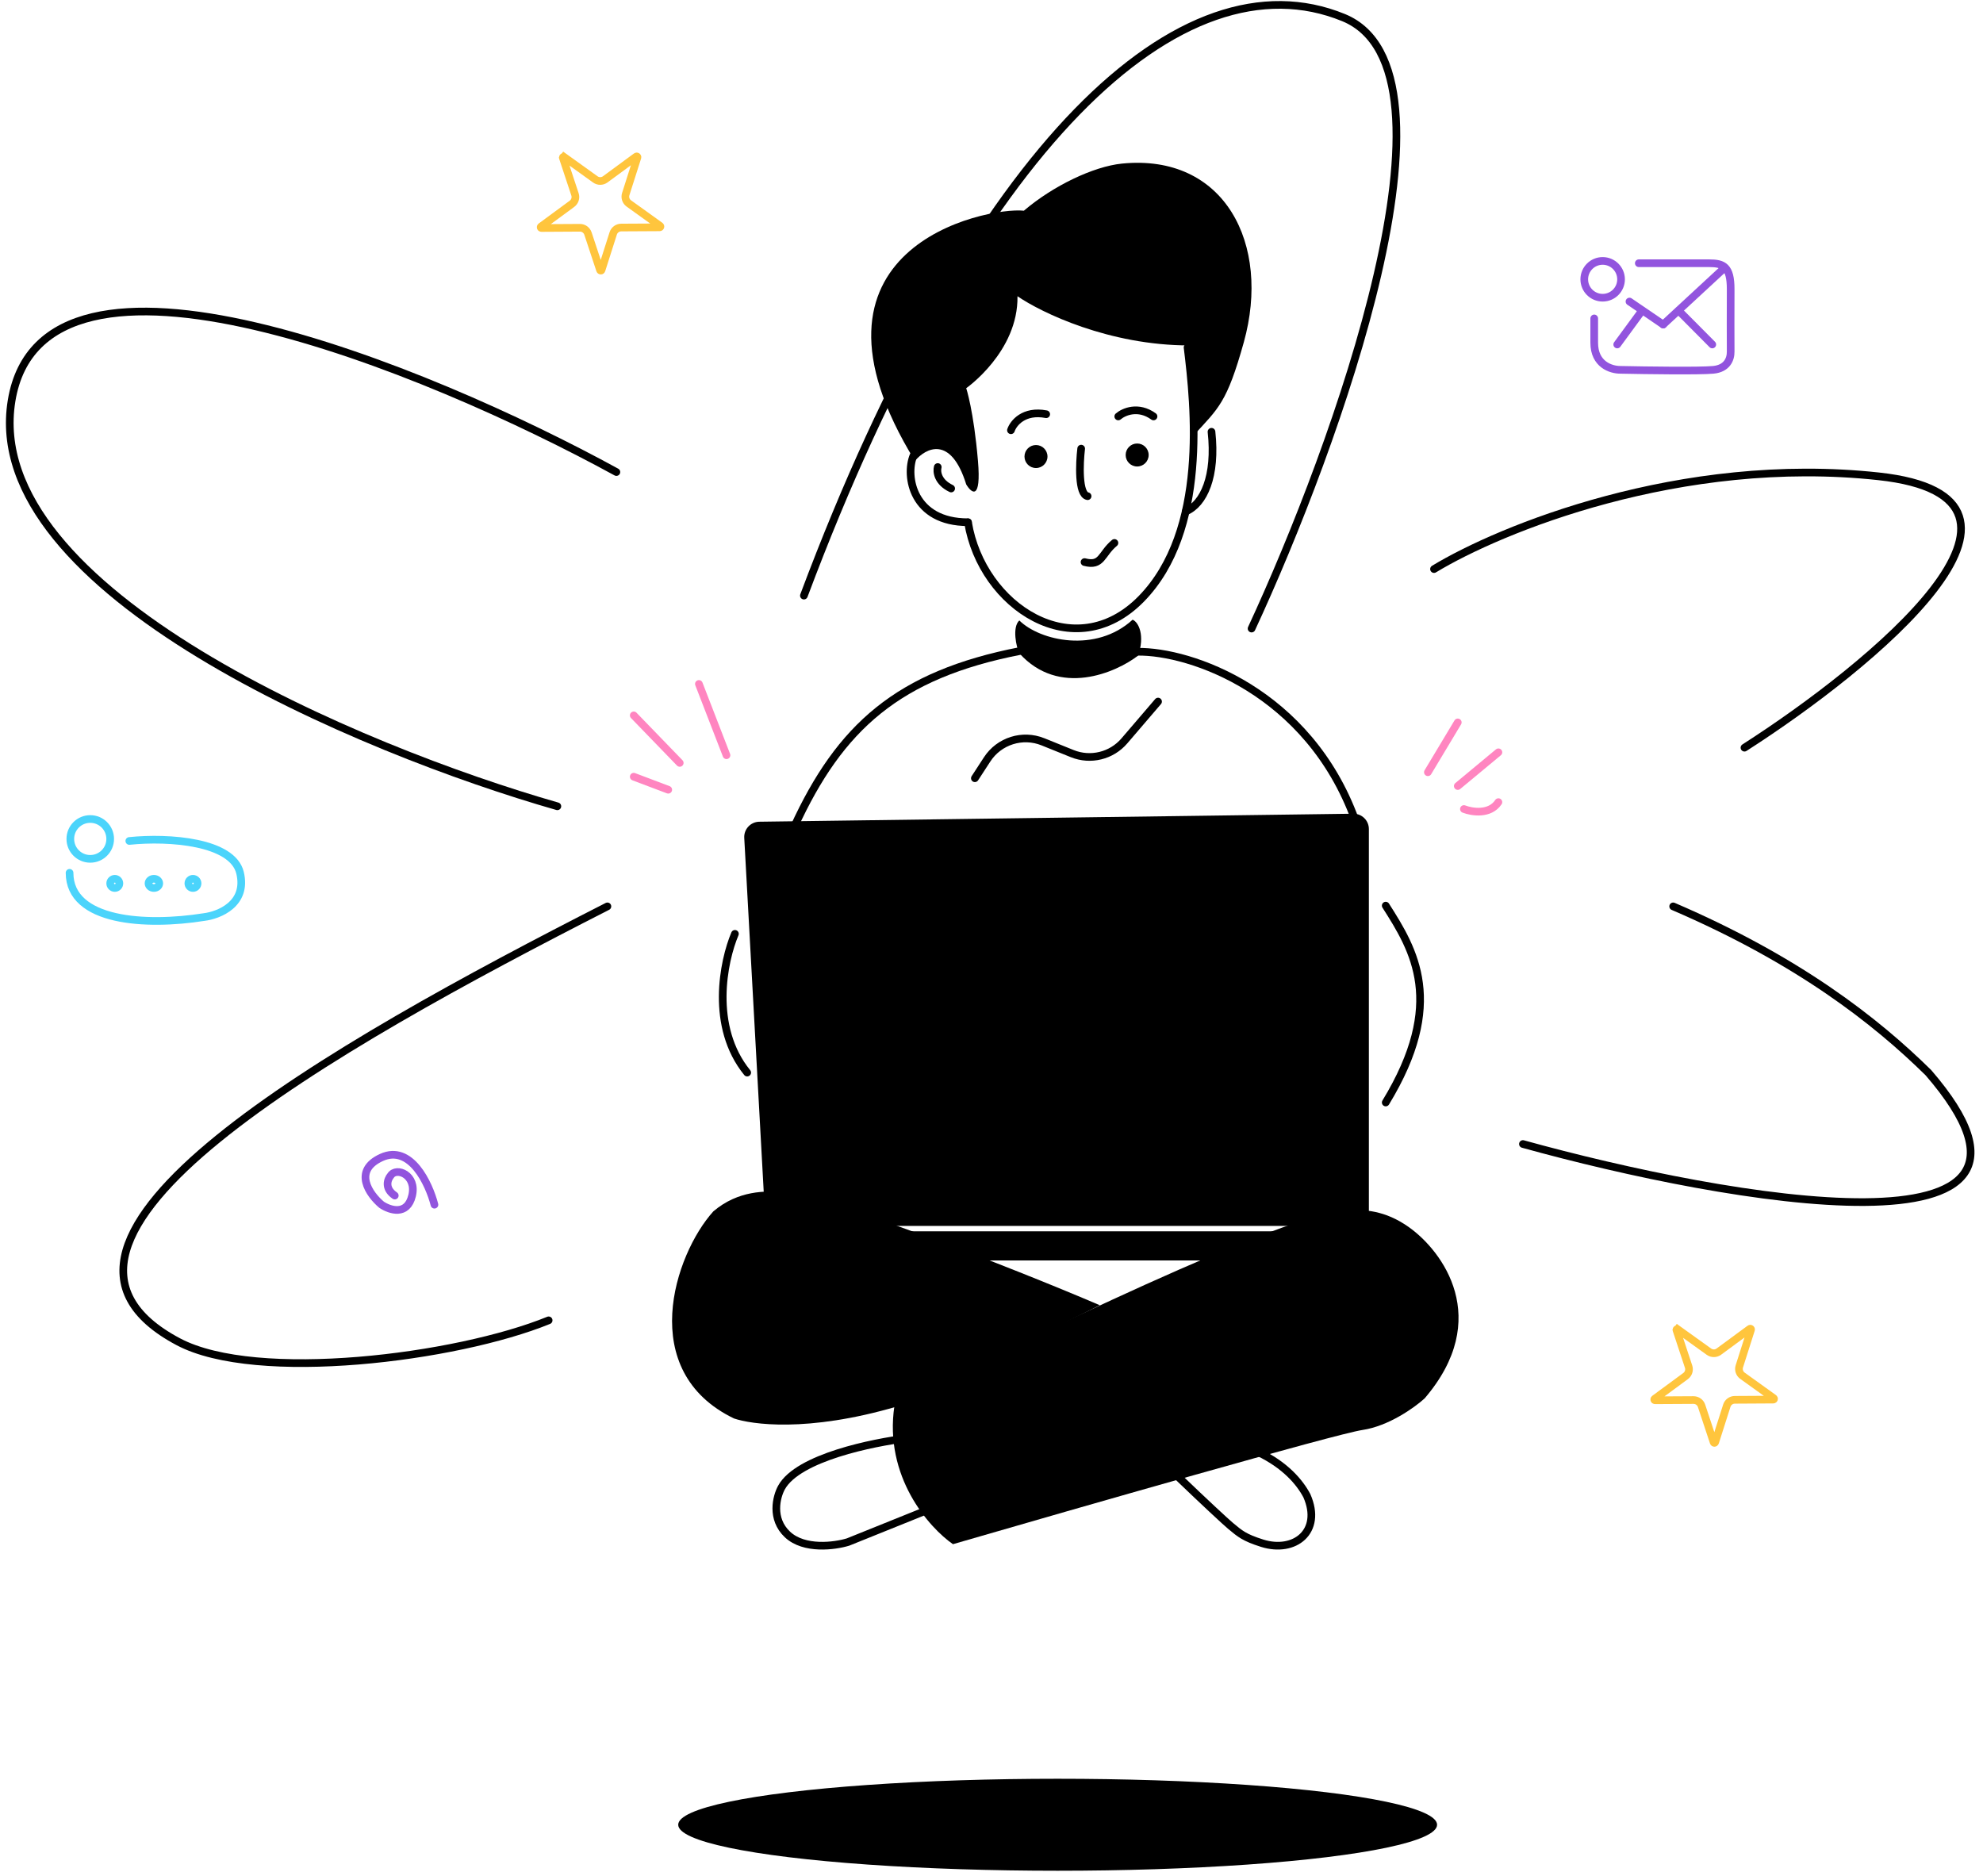 <svg width="203" height="192" viewBox="0 0 203 192" fill="none" xmlns="http://www.w3.org/2000/svg">
<path d="M9.239 87.917C10.366 87.917 11.28 87.004 11.28 85.877C11.28 84.75 10.366 83.837 9.239 83.837C8.112 83.837 7.199 84.75 7.199 85.877C7.199 87.004 8.112 87.917 9.239 87.917Z" stroke="#4BD4FB" stroke-width="0.785"/>
<path d="M13.238 86.085C17.353 85.661 23.81 86.162 24.574 89.346C25.337 92.529 22.422 93.693 20.87 93.877C14.959 94.817 7.121 94.375 7.121 89.346" stroke="#4BD4FB" stroke-width="0.785" stroke-linecap="round"/>
<path d="M11.751 90.9C12.011 90.9 12.221 90.689 12.221 90.429C12.221 90.169 12.011 89.958 11.751 89.958C11.491 89.958 11.28 90.169 11.28 90.429C11.28 90.689 11.491 90.9 11.751 90.9Z" stroke="#4BD4FB" stroke-width="0.785"/>
<path d="M16.303 90.429C16.303 90.657 16.09 90.9 15.754 90.9C15.417 90.9 15.204 90.657 15.204 90.429C15.204 90.2 15.417 89.958 15.754 89.958C16.09 89.958 16.303 90.2 16.303 90.429Z" stroke="#4BD4FB" stroke-width="0.785"/>
<path d="M19.754 90.9C20.014 90.9 20.225 90.689 20.225 90.429C20.225 90.169 20.014 89.958 19.754 89.958C19.494 89.958 19.283 90.169 19.283 90.429C19.283 90.689 19.494 90.9 19.754 90.9Z" stroke="#4BD4FB" stroke-width="0.785"/>
<path d="M164.064 30.476C165.104 30.476 165.948 29.633 165.948 28.593C165.948 27.553 165.104 26.709 164.064 26.709C163.024 26.709 162.181 27.553 162.181 28.593C162.181 29.633 163.024 30.476 164.064 30.476Z" stroke="#9254DE" stroke-width="0.785"/>
<path d="M167.764 26.945C169.144 26.945 173.088 26.945 174.943 26.945C176.446 26.945 177.169 27.278 177.169 29.604C177.169 31.865 177.15 34.793 177.169 35.975C177.182 36.805 176.768 37.725 175.388 37.858C174.008 37.991 168.469 37.913 165.872 37.858C164.908 37.858 163.201 37.311 163.201 35.088V32.595" stroke="#9254DE" stroke-width="0.785" stroke-linecap="round"/>
<path d="M166.81 30.868L170.263 33.222" stroke="#9254DE" stroke-width="0.785" stroke-linecap="round"/>
<path d="M170.262 33.222L176.54 27.416" stroke="#9254DE" stroke-width="0.785" stroke-linecap="round"/>
<path d="M171.855 31.81L173.571 33.536L175.286 35.263" stroke="#9254DE" stroke-width="0.785" stroke-linecap="round"/>
<path d="M165.556 35.263L168.087 31.81" stroke="#9254DE" stroke-width="0.785" stroke-linecap="round"/>
<path d="M171.621 136.156C171.613 136.131 171.616 136.116 171.619 136.107C171.623 136.094 171.633 136.08 171.649 136.068C171.665 136.056 171.682 136.051 171.695 136.051C171.705 136.05 171.72 136.052 171.741 136.067L171.97 135.749L171.741 136.067L174.943 138.365C175.246 138.583 175.656 138.581 175.957 138.36L179.132 136.025C179.153 136.009 179.168 136.008 179.178 136.008C179.191 136.008 179.208 136.013 179.224 136.025C179.241 136.036 179.25 136.051 179.255 136.063C179.258 136.072 179.261 136.087 179.253 136.112L178.057 139.867C177.943 140.223 178.072 140.612 178.376 140.83L181.577 143.128C181.599 143.143 181.605 143.157 181.608 143.166C181.612 143.179 181.612 143.196 181.606 143.215C181.6 143.235 181.589 143.248 181.579 143.256C181.572 143.262 181.559 143.27 181.532 143.27L177.591 143.293C177.218 143.295 176.887 143.537 176.774 143.894L175.578 147.648C175.57 147.674 175.559 147.684 175.551 147.689C175.54 147.697 175.524 147.703 175.503 147.703C175.483 147.703 175.467 147.697 175.456 147.69C175.448 147.685 175.437 147.674 175.428 147.649L174.189 143.909C174.072 143.554 173.739 143.315 173.365 143.317L169.425 143.339C169.398 143.34 169.385 143.332 169.377 143.326C169.367 143.318 169.356 143.305 169.35 143.286C169.343 143.266 169.344 143.249 169.347 143.237C169.35 143.227 169.356 143.213 169.378 143.198L172.552 140.863C172.854 140.642 172.978 140.251 172.86 139.896L171.621 136.156Z" stroke="#FFC53D" stroke-width="0.785"/>
<path d="M44.474 123.319C43.91 121.141 42.037 117.124 39.057 118.482C36.078 119.839 37.816 122.272 39.057 123.319C39.893 123.885 41.689 124.49 42.189 122.385C42.689 120.281 40.581 119.415 39.988 120.349C39.676 120.716 39.323 121.639 40.412 122.385" stroke="#9254DE" stroke-width="0.785" stroke-linecap="round"/>
<path d="M57.622 16.155C57.614 16.13 57.616 16.115 57.62 16.106C57.624 16.094 57.634 16.079 57.65 16.067C57.666 16.055 57.683 16.051 57.696 16.05C57.706 16.05 57.721 16.051 57.742 16.067L57.971 15.748L57.742 16.067L60.943 18.365C61.247 18.583 61.657 18.581 61.958 18.359L65.133 16.025C65.154 16.009 65.169 16.007 65.179 16.007C65.192 16.008 65.209 16.012 65.225 16.024C65.241 16.036 65.251 16.05 65.256 16.062C65.259 16.072 65.262 16.086 65.254 16.112L64.058 19.866C63.944 20.223 64.073 20.611 64.377 20.829L67.578 23.127C67.6 23.143 67.606 23.157 67.609 23.166C67.612 23.178 67.613 23.196 67.607 23.215C67.601 23.234 67.59 23.248 67.58 23.256C67.572 23.262 67.559 23.269 67.533 23.27L63.592 23.292C63.218 23.294 62.888 23.537 62.775 23.893L61.578 27.648C61.57 27.673 61.559 27.683 61.551 27.689C61.541 27.696 61.524 27.702 61.504 27.702C61.484 27.703 61.468 27.697 61.457 27.689C61.449 27.684 61.438 27.674 61.429 27.649L60.19 23.908C60.072 23.553 59.74 23.314 59.366 23.316L55.425 23.339C55.399 23.339 55.386 23.332 55.378 23.326C55.368 23.318 55.357 23.304 55.35 23.285C55.344 23.266 55.345 23.248 55.348 23.236C55.351 23.227 55.357 23.213 55.378 23.197L58.553 20.863C58.854 20.641 58.979 20.251 58.861 19.896L57.622 16.155Z" stroke="#FFC53D" stroke-width="0.785"/>
<path d="M106.23 87.904V101.244" stroke="black" stroke-width="0.785" stroke-linecap="round"/>
<path d="M116.275 89.474V102.186" stroke="black" stroke-width="0.785" stroke-linecap="round"/>
<path d="M92.781 147.243C89.465 147.656 81.7 149.179 79.999 152.276C79.489 153.205 78.897 155.466 80.612 157.077C82.326 158.687 85.459 158.264 86.811 157.851L94.695 154.676" stroke="black" stroke-width="0.785" stroke-linecap="round"/>
<path d="M137.98 123.869C131.791 124.069 104.458 137.301 91.565 143.893C90.467 151.156 95.1 156.372 97.554 158.071C110.405 154.34 136.782 146.778 139.477 146.38C142.172 145.982 144.842 144.059 145.84 143.147C152.828 134.988 147.671 128.057 144.218 125.611C141.761 123.869 139.64 123.816 137.98 123.869Z" fill="black"/>
<path d="M80.01 122.018C84.395 122.311 103.523 129.724 112.586 133.61L91.859 143.967C82.583 146.688 76.884 145.791 75.144 145.205C65.098 140.365 69.034 128.425 73.025 124.002C75.598 121.813 78.439 121.914 80.01 122.018Z" fill="black"/>
<path d="M128.812 148.655C131.552 149.972 133.034 151.697 133.785 153.112C135.395 156.797 132.504 159.012 129.204 157.971C127.38 157.395 126.95 157.01 125.984 156.208C125.493 155.802 123.204 153.674 120.59 151.162" stroke="black" stroke-width="0.785" stroke-linecap="round"/>
<path d="M76.189 85.771L78.293 124.009C78.338 124.841 79.026 125.492 79.86 125.492H138.562C139.429 125.492 140.132 124.79 140.132 123.923V84.865C140.132 83.99 139.416 83.284 138.541 83.296L77.734 84.116C76.842 84.128 76.139 84.88 76.189 85.771Z" fill="black"/>
<rect x="77.981" y="126.042" width="62.15" height="2.982" rx="1.491" fill="black"/>
<path d="M116.431 66.717C121.898 66.638 133.931 70.797 138.717 83.902" stroke="black" stroke-width="0.785" stroke-linecap="round"/>
<path d="M104.426 66.639C91.95 69.071 85.986 74.407 81.277 84.687" stroke="black" stroke-width="0.785" stroke-linecap="round"/>
<path d="M146.172 79.05L149.233 73.949" stroke="#FF85C0" stroke-width="0.785" stroke-linecap="round"/>
<path d="M149.233 80.463L153.392 77.01" stroke="#FF85C0" stroke-width="0.785" stroke-linecap="round"/>
<path d="M149.861 82.817C150.672 83.131 152.513 83.429 153.392 82.111" stroke="#FF85C0" stroke-width="0.785" stroke-linecap="round"/>
<path d="M69.585 78.095L64.877 73.23" stroke="#FF85C0" stroke-width="0.785" stroke-linecap="round"/>
<path d="M74.371 77.31L71.546 70.012" stroke="#FF85C0" stroke-width="0.785" stroke-linecap="round"/>
<path d="M68.408 80.842L64.877 79.508" stroke="#FF85C0" stroke-width="0.785" stroke-linecap="round"/>
<path d="M141.857 92.705C144.761 97.256 148.057 102.67 141.857 112.858" stroke="black" stroke-width="0.785" stroke-linecap="round"/>
<path d="M116.511 67.109C117.218 65.069 116.574 63.696 115.947 63.435C112.18 66.887 106.467 65.606 104.348 63.513C103.595 64.204 104.034 66.246 104.348 66.874C108.429 71.394 114.236 68.862 116.511 67.109Z" fill="black"/>
<path d="M99.797 79.665L101.057 77.73C102.285 75.845 104.676 75.092 106.763 75.934L109.766 77.145C111.64 77.9 113.787 77.376 115.102 75.842L118.551 71.817" stroke="black" stroke-width="0.785" stroke-linecap="round"/>
<path d="M75.234 95.594C74.057 98.366 72.66 105.089 76.49 109.797" stroke="black" stroke-width="0.785" stroke-linecap="round"/>
<path d="M127.33 35.031C125.603 41.23 124.74 41.78 122.229 44.526C122.229 41.812 121.763 37.256 121.763 35.359C113.54 35.359 106.601 32.002 104.16 30.324C104.247 36.015 98.912 39.737 98.912 39.737C98.912 39.737 99.677 42.035 100.114 47.179C100.464 51.294 99.458 50.499 98.912 49.587C97.337 44.509 94.757 45.866 93.663 47.179C80.247 25.379 100.879 21.167 104.816 21.568C107.789 19.029 111.937 17.039 114.853 16.747C125.368 15.695 130.129 24.979 127.33 35.031Z" fill="black"/>
<path d="M99.096 53.467C100.509 62.09 109.989 68.29 116.831 61.305C123.672 54.32 122.303 41.533 121.572 35.566" stroke="black" stroke-width="0.785" stroke-linecap="round"/>
<path d="M93.508 46.645C92.645 48.763 93.455 53.458 99.095 53.458" stroke="black" stroke-width="0.785" stroke-linecap="round"/>
<path d="M95.997 47.809C95.872 48.262 95.972 49.336 97.37 50.006" stroke="black" stroke-width="0.785" stroke-linecap="round"/>
<path d="M121.382 52.36C123.223 51.592 124.521 48.75 124.021 44.199" stroke="black" stroke-width="0.785" stroke-linecap="round"/>
<path d="M111.024 57.538C112.829 58.009 112.715 56.714 114.085 55.577" stroke="black" stroke-width="0.785" stroke-linecap="round"/>
<circle cx="116.411" cy="46.576" r="1.177" fill="black"/>
<circle cx="106.054" cy="46.733" r="1.177" fill="black"/>
<path d="M103.491 44.042C103.738 43.312 104.807 41.963 107.1 42.401" stroke="black" stroke-width="0.785" stroke-linecap="round"/>
<path d="M114.477 42.629C115.023 42.156 116.511 41.492 118.086 42.629" stroke="black" stroke-width="0.785" stroke-linecap="round"/>
<path d="M110.68 45.925C110.497 47.475 110.373 50.617 111.338 50.791" stroke="black" stroke-width="0.785" stroke-linecap="round"/>
<path d="M155.902 117.108C176.854 122.915 214.489 129.585 197.414 109.81C192.025 104.501 184.073 98.275 171.283 92.782" stroke="black" stroke-width="0.785" stroke-linecap="round"/>
<path d="M178.581 76.537C191.608 68.193 212.591 50.956 192.314 48.759C172.037 46.561 153.523 54.173 146.8 58.254" stroke="black" stroke-width="0.785" stroke-linecap="round"/>
<path d="M128.123 64.344C136.755 45.746 150.723 7.2 137.54 1.802C121.061 -4.947 99.716 14.514 82.296 60.969" stroke="black" stroke-width="0.785" stroke-linecap="round"/>
<path d="M63.099 48.322C43.795 37.755 4.387 21.501 1.185 41.024C-2.017 60.548 37.099 76.834 57.057 82.536" stroke="black" stroke-width="0.785" stroke-linecap="round"/>
<path d="M62.18 92.782C34.009 107.143 -1.289 127.003 18.263 137.354C26.267 141.592 46.748 139.002 56.165 135.157" stroke="black" stroke-width="0.785" stroke-linecap="round"/>
<ellipse cx="108.271" cy="186.792" rx="38.843" ry="4.708" fill="black"/>
</svg>
